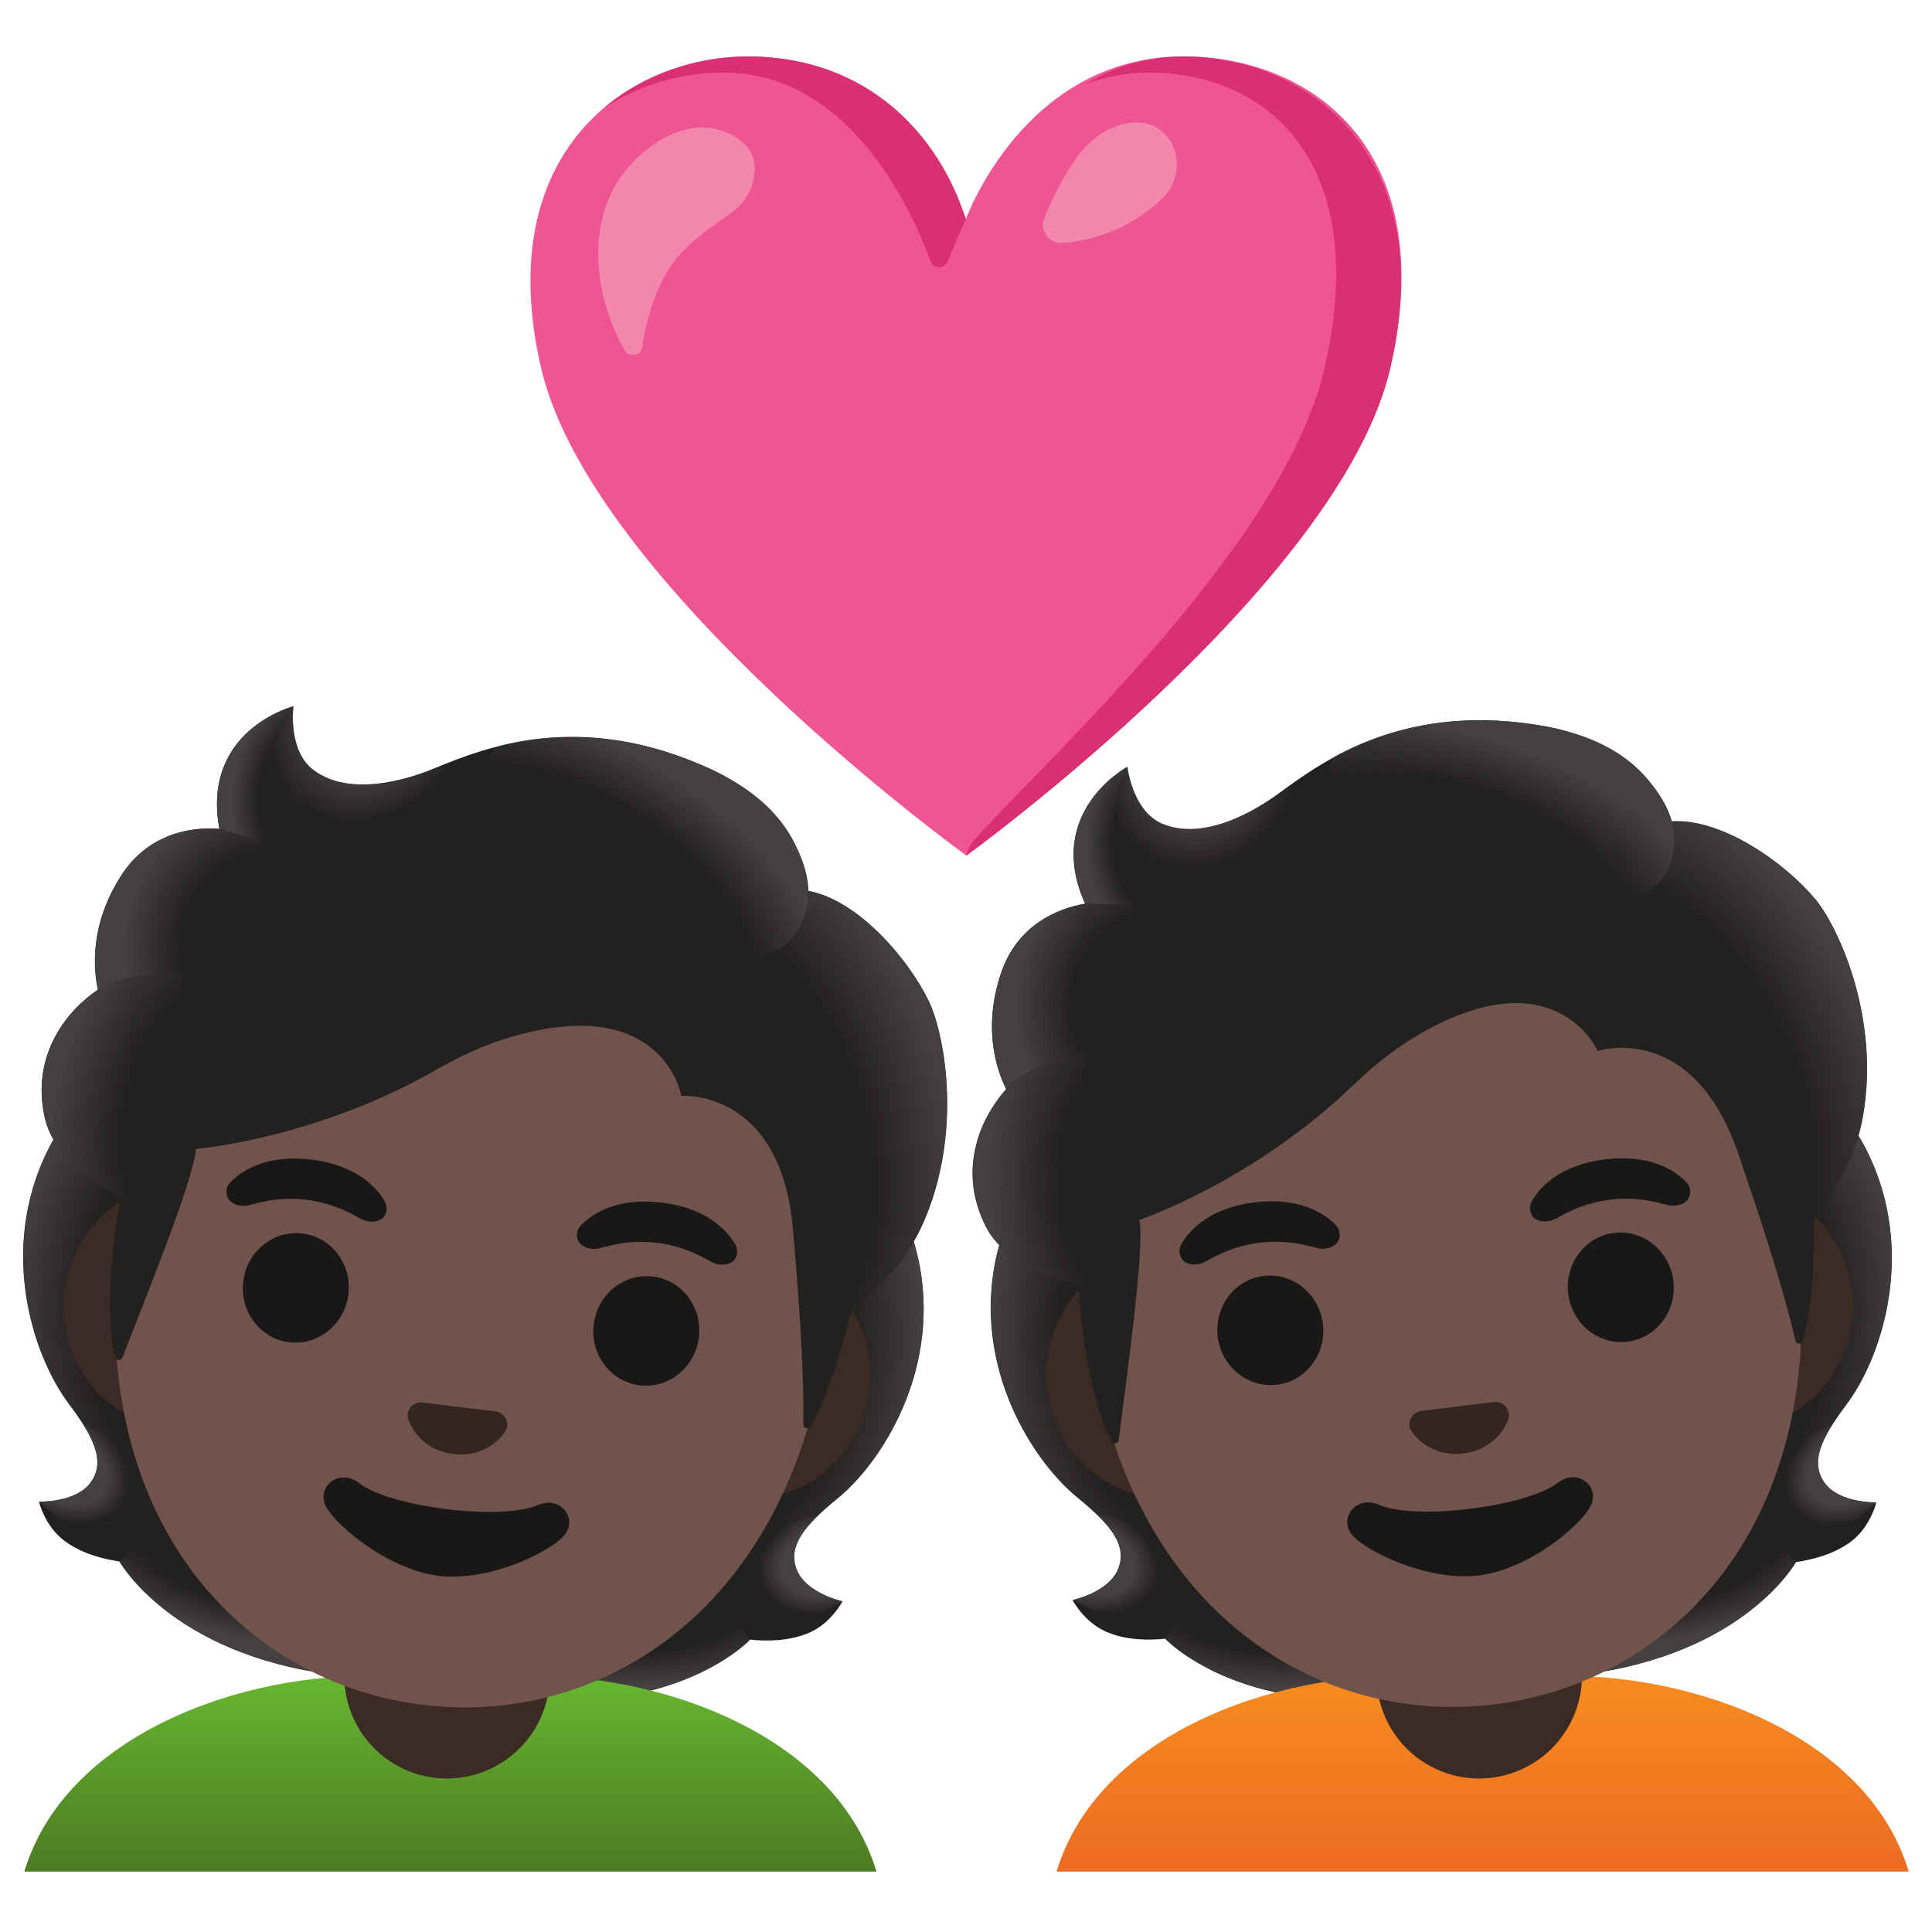 <svg xmlns="http://www.w3.org/2000/svg" xmlns:xlink="http://www.w3.org/1999/xlink" aria-hidden="true" role="img" class="iconify iconify--noto" width="1em" height="1em" preserveAspectRatio="xMidYMid meet" viewBox="0 0 128 128"><path fill="#232020" d="M120.89 98.25c-1.02-1.41-.15-3.07 1.44-5.19c2.51-3.37 4.79-10.74.99-17.48c.01-.04-.73-1.17-.72-1.21l-1.21.09c-.39-.01-13.59 1.57-26.81 3.18c-13.21 1.61-26.41 3.24-26.79 3.34c0 0-1.62 1.51-1.6 1.55c-2.04 7.45 1.97 14.06 5.23 16.72c2.05 1.68 3.31 3.08 2.66 4.69c-.63 1.56-3.02 2.07-3.02 2.07s.74 1.43 2.19 2.08c1.34.6 2.88.59 3.94.48c0 0 4.82 5.15 15.6 3.84l6-.73l6-.73c10.78-1.31 14.2-7.46 14.2-7.46c1.05-.15 2.56-.51 3.71-1.41c1.24-.97 1.61-2.54 1.61-2.54s-2.43.07-3.42-1.29z"></path><radialGradient id="IconifyId17f59fb531fec6e67915" cx="47.61" cy="33.708" r="16.097" gradientTransform="matrix(.975 -.119 -.059 -.474 63.003 123.07)" gradientUnits="userSpaceOnUse"><stop offset=".728" stop-color="#444140" stop-opacity="0"></stop><stop offset="1" stop-color="#444140"></stop></radialGradient><path fill="url(#IconifyId17f59fb531fec6e67915)" d="m98.8 111.68l-.78-6.27l18.97-3.83l2.01 1.91s-3.42 6.15-14.2 7.46l-6 .73z"></path><radialGradient id="IconifyId17f59fb531fec6e67916" cx="31.756" cy="31.315" r="4.757" gradientTransform="matrix(-.833 .517 .387 .612 136.954 61.67)" gradientUnits="userSpaceOnUse"><stop offset=".663" stop-color="#444140"></stop><stop offset="1" stop-color="#444140" stop-opacity="0"></stop></radialGradient><path fill="url(#IconifyId17f59fb531fec6e67916)" d="M118.61 100.75c-3.41-3.97 2.76-6.35 2.76-6.35h.01c-.94 1.5-1.29 2.75-.5 3.84c.99 1.37 3.43 1.29 3.43 1.29s-2.93 3.3-5.7 1.22z"></path><radialGradient id="IconifyId17f59fb531fec6e67917" cx="44.085" cy="17.858" r="20.894" gradientTransform="matrix(-.192 -.954 -.803 .159 131.815 124.942)" gradientUnits="userSpaceOnUse"><stop offset=".725" stop-color="#444140" stop-opacity="0"></stop><stop offset="1" stop-color="#444140"></stop></radialGradient><path fill="url(#IconifyId17f59fb531fec6e67917)" d="M123.33 75.57c3.7 6.53 1.58 13.97-.86 17.29c-.33.46-1.77 2.24-1.99 3.56c0 0-7.49-8.06-10.05-13.02c-.52-1-1-2.04-1.19-3.15c-.14-.83-.13-1.84.27-2.61c.49-.94 13.38-2.77 13.38-2.77c.01.02.44.7.44.7z"></path><radialGradient id="IconifyId17f59fb531fec6e67918" cx="107.054" cy="17.858" r="20.894" gradientTransform="matrix(-.047 -.972 .818 -.038 72.967 193.666)" gradientUnits="userSpaceOnUse"><stop offset=".725" stop-color="#444140" stop-opacity="0"></stop><stop offset="1" stop-color="#444140"></stop></radialGradient><path fill="url(#IconifyId17f59fb531fec6e67918)" d="M66.2 82.52c-1.99 7.22 1.88 13.93 5.06 16.58c.44.36 2.27 1.75 2.8 2.98c0 0 5.3-9.61 6.57-15.04c.26-1.1.47-2.22.38-3.34c-.07-.84-.32-1.82-.9-2.47c-.7-.8-1.37-.48-2.38-.36c-1.93.23-10.44.77-11.1.85c0 .01-.43.8-.43.8z"></path><radialGradient id="IconifyId17f59fb531fec6e67919" cx="110.58" cy="33.708" r="16.097" gradientTransform="matrix(-.975 .119 -.059 -.474 197.759 106.683)" gradientUnits="userSpaceOnUse"><stop offset=".728" stop-color="#444140" stop-opacity="0"></stop><stop offset="1" stop-color="#444140"></stop></radialGradient><path fill="url(#IconifyId17f59fb531fec6e67919)" d="m98.83 111.67l-.78-6.27l-19.34.83l-1.48 2.33s4.82 5.15 15.6 3.84l6-.73z"></path><radialGradient id="IconifyId17f59fb531fec6e67920" cx="94.726" cy="31.315" r="4.757" gradientTransform="matrix(.934 .302 -.226 .686 -9.24 53.28)" gradientUnits="userSpaceOnUse"><stop offset=".663" stop-color="#444140"></stop><stop offset="1" stop-color="#444140" stop-opacity="0"></stop></radialGradient><path fill="url(#IconifyId17f59fb531fec6e67920)" d="M76.93 105.82c2.34-4.66-4.23-5.5-4.23-5.5l-.01.01c1.28 1.23 1.93 2.35 1.42 3.61c-.62 1.56-3.01 2.06-3.01 2.06s3.65 2.5 5.83-.18z"></path><linearGradient id="IconifyId17f59fb531fec6e67921" x1="98.236" x2="98.236" y1="123.518" y2="110.865" gradientUnits="userSpaceOnUse"><stop offset="0" stop-color="#ED6D23"></stop><stop offset="1" stop-color="#F78C1F"></stop></linearGradient><path fill="url(#IconifyId17f59fb531fec6e67921)" d="M102 111.11h-7.52c-8.7-.66-21.57 3.25-24.48 12.89h56.46c-2.89-9.64-15.77-13.55-24.46-12.89z"></path><path fill="#3C2B24" d="M98 117.83a6.8 6.8 0 0 1-6.8-6.8v-4.54h13.61v4.54a6.816 6.816 0 0 1-6.81 6.8zm16.19-39.36l-38.28 4.7c-4.13.51-7.06 4.52-6.52 8.91c.54 4.4 4.36 7.58 8.49 7.07l38.28-4.7c4.13-.51 7.06-4.52 6.52-8.91c-.54-4.4-4.36-7.58-8.49-7.07z"></path><path fill="#70534A" d="M91.67 53.24c-12.19 1.5-21.88 15.92-19.57 34.68c2.29 18.66 15.05 26.45 26.9 25c11.85-1.45 22.34-12.11 20.05-30.77c-2.31-18.75-15.2-30.4-27.38-28.91z"></path><path fill="#1A1717" d="M88.49 81.16c-.76-.79-2.43-1.86-5.37-1.5s-4.3 1.81-4.85 2.76c-.24.42-.11.85.12 1.1c.22.23.79.39 1.38.11c.58-.28 1.69-1.04 3.68-1.3c1.99-.23 3.25.24 3.88.37c.63.13 1.15-.17 1.31-.44c.17-.3.19-.75-.15-1.1zm23.22-2.85c-.76-.79-2.43-1.86-5.37-1.5s-4.3 1.81-4.85 2.76c-.24.42-.11.85.12 1.1c.22.23.79.39 1.38.11c.58-.28 1.69-1.04 3.68-1.3c1.99-.23 3.25.24 3.88.37c.63.13 1.15-.17 1.31-.44c.17-.3.19-.75-.15-1.1z"></path><g fill="#1A1717"><ellipse cx="84.16" cy="88.14" rx="3.51" ry="3.63" transform="rotate(-7.002 84.142 88.12)"></ellipse><ellipse cx="107.38" cy="85.29" rx="3.51" ry="3.63" transform="rotate(-7.002 107.356 85.27)"></ellipse></g><path fill="#1A1717" d="M103.22 98.23c-2.09 1.61-9.46 2.52-11.88 1.46c-1.39-.61-2.56.73-1.88 1.84c.67 1.09 5.02 3.27 8.5 2.85s7.12-3.59 7.51-4.81c.4-1.25-1.05-2.27-2.25-1.34z"></path><path fill="#33251F" d="M99.3 92.91a.97.97 0 0 0-.23-.03l-5 .61c-.08.02-.15.05-.22.09c-.43.24-.62.74-.35 1.21c.28.47 1.44 1.75 3.45 1.51c2.01-.25 2.83-1.77 2.98-2.3c.15-.52-.15-.96-.63-1.09z"></path><path fill="#232020" d="M120.27 59.57c-1.98-2.37-6.13-5.36-9.51-5.16c-.93-3.23-4.72-5.59-8.19-6.25c-9.39-1.79-14.88 2.23-17.83 4.39c-.61.45-4.56 3.38-7.74 2.03c-1.99-.85-2.31-3.78-2.31-3.78s-5.55 3-2.8 9.07c-1.99.34-4.51 1.53-5.56 4.57c-1.24 3.63-.31 6.41.33 7.72c-1.54 1.71-3.33 5.16-1.35 9.1c1.49 2.97 6.13 3.84 6.13 3.84c.36 5.63 1.49 9.07 2.19 10.39c.12.23.46.17.49-.09c.34-2.85 1.79-12.92 1.36-14.57c0 0 7.56-2.54 14.29-9.04c1.37-1.32 2.88-2.49 4.53-3.42c8.83-4.94 11.55 1.26 11.55 1.26s6.28-2.07 9.32 6.82c1.14 3.33 2.91 8.57 3.78 12.36c.06.27.43.28.5.02c.47-1.6.79-4.61.73-7.72c-.02-1.1 2.66-2.89 3.33-7.69c.92-6.42-1.81-12.13-3.24-13.85z"></path><radialGradient id="IconifyId17f59fb531fec6e67922" cx="130" cy="10.381" r="25.072" gradientTransform="matrix(.412 .907 -.658 .313 59.969 -47.15)" gradientUnits="userSpaceOnUse"><stop offset=".699" stop-color="#444140" stop-opacity="0"></stop><stop offset="1" stop-color="#444140"></stop></radialGradient><path fill="url(#IconifyId17f59fb531fec6e67922)" d="M120.18 81.13c-.02-1.1 2.66-2.89 3.33-7.69c.07-.51.12-1.03.16-1.55c.32-5.78-2.1-10.74-3.41-12.31c-1.83-2.19-5.51-4.9-8.73-5.15c-.28 0-.55 0-.8.01c0 0 .4 1.47-.05 2.74c-.58 1.65-2.1 2.21-2.1 2.21c9.2 7.34 9.45 14.41 11.6 21.74z"></path><radialGradient id="IconifyId17f59fb531fec6e67923" cx="105.557" cy="-16.957" r="6.574" gradientTransform="matrix(.912 .362 -.419 1.105 -23.662 30.41)" gradientUnits="userSpaceOnUse"><stop offset=".58" stop-color="#444140"></stop><stop offset="1" stop-color="#444140" stop-opacity="0"></stop></radialGradient><path fill="url(#IconifyId17f59fb531fec6e67923)" d="M86.59 51.24c-.7.46-1.32.91-1.85 1.3c-.61.45-4.56 3.38-7.74 2.03c-1.95-.83-2.29-3.67-2.3-3.77c-.71 1.2-2.31 9.35 5.18 8.94c3.23-.18 4.86-3.28 5.74-5.85c.32-.92.83-2.28.97-2.65z"></path><radialGradient id="IconifyId17f59fb531fec6e67924" cx="109.313" cy="29.081" r="20.208" gradientTransform="matrix(-.958 -.277 .149 -.551 195.744 106.228)" gradientUnits="userSpaceOnUse"><stop offset=".699" stop-color="#444140" stop-opacity="0"></stop><stop offset="1" stop-color="#444140"></stop></radialGradient><path fill="url(#IconifyId17f59fb531fec6e67924)" d="M101.6 47.99c5.17.76 7.92 3.05 9.15 6.42c.36.99 1.79 10.47-17.27 1.89c-7.09-3.19-5.59-5.94-4.85-6.32c2.89-1.49 7.18-2.83 12.97-1.99z"></path><radialGradient id="IconifyId17f59fb531fec6e67925" cx="102.918" cy="-10.959" r="6.034" gradientTransform="matrix(.971 -.122 .146 1.214 -20.456 81.964)" gradientUnits="userSpaceOnUse"><stop offset=".702" stop-color="#444140" stop-opacity="0"></stop><stop offset="1" stop-color="#444140"></stop></radialGradient><path fill="url(#IconifyId17f59fb531fec6e67925)" d="M74.68 50.81c-.01.01-.02.01-.04.02c-.6.35-5.32 3.34-2.74 9.03l5.42.21c-5.29-4.29-2.62-9.28-2.62-9.28l-.02.02z"></path><radialGradient id="IconifyId17f59fb531fec6e67926" cx="102.088" cy="-.309" r="11.316" gradientTransform="matrix(-.969 -.14 .128 -.927 177.246 80.815)" gradientUnits="userSpaceOnUse"><stop offset=".66" stop-color="#444140" stop-opacity="0"></stop><stop offset="1" stop-color="#444140"></stop></radialGradient><path fill="url(#IconifyId17f59fb531fec6e67926)" d="m75.24 60l-3.35-.13c-.13.02-.56.11-.8.18c-1.82.5-3.88 1.75-4.76 4.4c-.95 2.85-.63 5.16-.1 6.66c.16.51.44 1.06.44 1.06s1.44-1.78 5.3-2.37l3.27-9.8z"></path><radialGradient id="IconifyId17f59fb531fec6e67927" cx="99.403" cy="10.618" r="11.881" gradientTransform="matrix(.978 .015 -.02 1.405 -19.984 61.594)" gradientUnits="userSpaceOnUse"><stop offset=".598" stop-color="#444140" stop-opacity="0"></stop><stop offset="1" stop-color="#444140"></stop></radialGradient><path fill="url(#IconifyId17f59fb531fec6e67927)" d="M66.53 72.32c-1.44 1.67-3.23 5.22-1.13 9.08c1.58 2.91 6.06 3.7 6.06 3.7c0 .01.9.17 1.34.11l-.83-15.41c-2.07.26-3.98 1.14-5.15 2.22c.01.02-.3.28-.29.3z"></path><path fill="#232020" d="M52.79 104.01c-.65-1.61.6-3.01 2.65-4.69c3.25-2.66 7.25-9.26 5.19-16.72c.02-.04-.42-1.31-.4-1.34l-1.2-.21c-.38-.1-13.57-1.77-26.78-3.4C19.04 76 5.84 74.39 5.45 74.4c0 0-1.94 1.07-1.92 1.12c-3.78 6.74-1.49 14.12 1.03 17.49c1.59 2.12 2.47 3.79 1.45 5.2c-.99 1.37-3.43 1.28-3.43 1.28s.37 1.57 1.62 2.54c1.15.9 2.66 1.27 3.71 1.42c0 0 3.44 6.16 14.21 7.5l6 .74l6 .75c10.77 1.34 15.58-3.81 15.58-3.81c1.06.11 2.6.12 3.94-.47c1.44-.64 2.18-2.07 2.18-2.07s-2.4-.52-3.03-2.08z"></path><radialGradient id="IconifyId17f59fb531fec6e67928" cx="151.397" cy="171.171" r="16.097" gradientTransform="matrix(.975 .121 .058 -.475 -118.518 166.78)" gradientUnits="userSpaceOnUse"><stop offset=".728" stop-color="#444140" stop-opacity="0"></stop><stop offset="1" stop-color="#444140"></stop></radialGradient><path fill="url(#IconifyId17f59fb531fec6e67928)" d="m28.1 111.69l.76-6.27l19.33.87l1.48 2.34s-4.81 5.14-15.58 3.81l-5.99-.75z"></path><radialGradient id="IconifyId17f59fb531fec6e67929" cx="135.544" cy="168.778" r="4.757" gradientTransform="matrix(-.933 .3 .228 .687 142.762 -53.2)" gradientUnits="userSpaceOnUse"><stop offset=".663" stop-color="#444140"></stop><stop offset="1" stop-color="#444140" stop-opacity="0"></stop></radialGradient><path fill="url(#IconifyId17f59fb531fec6e67929)" d="M49.97 105.89c-2.35-4.67 4.22-5.49 4.22-5.49l.01.01c-1.27 1.23-1.92 2.35-1.41 3.6c.63 1.57 3.02 2.08 3.02 2.08s-3.65 2.48-5.84-.2z"></path><radialGradient id="IconifyId17f59fb531fec6e67930" cx="147.872" cy="155.321" r="20.894" gradientTransform="matrix(.044 -.973 -.818 -.04 164.73 239.039)" gradientUnits="userSpaceOnUse"><stop offset=".725" stop-color="#444140" stop-opacity="0"></stop><stop offset="1" stop-color="#444140"></stop></radialGradient><path fill="url(#IconifyId17f59fb531fec6e67930)" d="M60.64 82.6c2.01 7.23-1.85 13.94-5.02 16.57c-.44.36-2.26 1.75-2.79 2.97c0 0-5.32-9.63-6.6-15.06c-.26-1.1-.48-2.22-.39-3.34c.07-.84.32-1.82.89-2.47c.7-.8 13.65.55 13.65.55c.01.01.26.78.26.78z"></path><radialGradient id="IconifyId17f59fb531fec6e67931" cx="3.267" cy="155.321" r="20.894" gradientTransform="matrix(.19 -.955 .803 .161 -107.483 63.864)" gradientUnits="userSpaceOnUse"><stop offset=".725" stop-color="#444140" stop-opacity="0"></stop><stop offset="1" stop-color="#444140"></stop></radialGradient><path fill="url(#IconifyId17f59fb531fec6e67931)" d="M3.53 75.52c-3.68 6.52-1.55 13.97.9 17.31c.34.46 1.77 2.25 1.99 3.57c0 0 7.47-8.04 10.01-13c.51-1 1-2.04 1.18-3.15c.14-.83.13-1.84-.27-2.61c-.49-.95-1.21-.8-2.23-.92c-1.93-.24-10.32-1.78-10.98-1.86l-.6.66z"></path><radialGradient id="IconifyId17f59fb531fec6e67932" cx="6.792" cy="171.171" r="16.097" gradientTransform="matrix(-.975 -.121 .058 -.475 16.198 183.482)" gradientUnits="userSpaceOnUse"><stop offset=".728" stop-color="#444140" stop-opacity="0"></stop><stop offset="1" stop-color="#444140"></stop></radialGradient><path fill="url(#IconifyId17f59fb531fec6e67932)" d="m28.13 111.7l.76-6.27l-18.97-3.88l-2 1.91s3.44 6.16 14.21 7.5l6 .74z"></path><radialGradient id="IconifyId17f59fb531fec6e67933" cx="-9.061" cy="168.778" r="4.757" gradientTransform="matrix(.833 .519 -.386 .611 76.892 -1.26)" gradientUnits="userSpaceOnUse"><stop offset=".663" stop-color="#444140"></stop><stop offset="1" stop-color="#444140" stop-opacity="0"></stop></radialGradient><path fill="url(#IconifyId17f59fb531fec6e67933)" d="M8.3 100.72c3.4-3.96-2.77-6.36-2.77-6.36h-.01c.94 1.5 1.3 2.75.51 3.84c-.99 1.37-3.43 1.28-3.43 1.28s2.94 3.31 5.7 1.24z"></path><path fill="#3C2B24" d="m51.07 83.19l-38.28-4.7c-4.13-.51-7.95 2.68-8.49 7.07s2.4 8.41 6.52 8.91l38.28 4.7c4.13.51 7.95-2.68 8.49-7.07c.54-4.39-2.39-8.4-6.52-8.91z"></path><linearGradient id="IconifyId17f59fb531fec6e67934" x1="1211.798" x2="1211.798" y1="123.518" y2="110.865" gradientTransform="matrix(-1 0 0 1 1241.643 0)" gradientUnits="userSpaceOnUse"><stop offset="0" stop-color="#4D7D23"></stop><stop offset="1" stop-color="#67B730"></stop></linearGradient><path fill="url(#IconifyId17f59fb531fec6e67934)" d="M26.08 111.11h7.52c8.69-.66 21.56 3.24 24.47 12.89H1.61c2.91-9.64 15.78-13.55 24.47-12.89z"></path><path fill="#3C2B24" d="M29.61 117.83a6.8 6.8 0 0 1-6.8-6.8v-4.54h13.61v4.54a6.816 6.816 0 0 1-6.81 6.8z"></path><path fill="#70534A" d="M35.32 53.27c-12.19-1.5-25.08 10.15-27.38 28.91c-2.29 18.66 8.21 29.31 20.05 30.77s24.61-6.34 26.9-25c2.31-18.76-7.38-33.18-19.57-34.68z"></path><path fill="#1A1717" d="M25.49 79.59c-.55-.95-1.91-2.4-4.85-2.76s-4.61.71-5.37 1.5a.9.9 0 0 0-.15 1.09c.16.27.68.57 1.31.44c.63-.13 1.89-.6 3.88-.37c1.99.26 3.1 1.02 3.68 1.3c.58.28 1.16.12 1.38-.11a.91.91 0 0 0 .12-1.09zm23.22 2.85c-.55-.95-1.91-2.4-4.85-2.76s-4.61.71-5.37 1.5a.9.9 0 0 0-.15 1.09c.16.27.68.57 1.31.44c.63-.13 1.89-.6 3.88-.37c1.99.26 3.1 1.02 3.68 1.3c.58.28 1.16.12 1.38-.11c.23-.23.36-.67.12-1.09z"></path><g fill="#1A1717"><ellipse cx="19.6" cy="85.32" rx="3.63" ry="3.51" transform="rotate(-82.998 19.601 85.322)"></ellipse><ellipse cx="42.82" cy="88.17" rx="3.63" ry="3.51" transform="rotate(-82.998 42.822 88.173)"></ellipse></g><path fill="#1A1717" d="M35.65 99.71c-2.41 1.06-9.79.16-11.88-1.46c-1.2-.93-2.66.09-2.27 1.33c.39 1.22 4.08 4.39 7.56 4.82s7.78-1.76 8.45-2.85c.69-1.11-.47-2.44-1.86-1.84z"></path><path fill="#33251F" d="M33.13 93.61a1.02 1.02 0 0 0-.22-.09l-5-.61c-.08 0-.16.01-.23.03c-.48.13-.78.57-.63 1.09c.15.53.97 2.05 2.98 2.3s3.17-1.03 3.45-1.51c.27-.47.08-.97-.35-1.21z"></path><path fill="#232020" d="M61.54 66.33c-1.35-2.78-4.65-6.68-7.98-7.31c-.12-3.36-3.23-6.56-6.44-8.05c-8.68-4.01-14.97-1.44-18.36-.06c-.7.29-5.25 2.18-8 .1c-1.72-1.3-1.32-4.22-1.32-4.22s-6.11 1.57-4.91 8.12c-2.01-.16-4.75.39-6.5 3.09c-2.08 3.22-1.85 6.15-1.55 7.57c-1.91 1.28-4.48 4.2-3.51 8.51C3.71 77.33 8 79.29 8 79.29c-1.02 5.55-.75 9.16-.38 10.61c.06.25.41.27.5.03c1.02-2.69 4.87-12.1 4.85-13.81c0 0 7.95-.64 16.05-5.31c1.65-.95 3.4-1.72 5.22-2.22c9.76-2.66 10.9 4.01 10.9 4.01s6.6-.49 7.4 8.87c.3 3.51.75 9.02.68 12.9c0 .27.35.37.49.14c.84-1.44 1.88-4.28 2.58-7.32c.25-1.07 3.28-2.16 5.09-6.66c2.4-5.99 1.13-12.19.16-14.2z"></path><radialGradient id="IconifyId17f59fb531fec6e67935" cx="26.305" cy="143.826" r="25.072" gradientTransform="matrix(.18 .98 -.714 .144 142.877 30.558)" gradientUnits="userSpaceOnUse"><stop offset=".699" stop-color="#444140" stop-opacity="0"></stop><stop offset="1" stop-color="#444140"></stop></radialGradient><path fill="url(#IconifyId17f59fb531fec6e67935)" d="M56.24 87.23c.25-1.07 3.28-2.16 5.09-6.66c.19-.48.37-.97.53-1.46c1.71-5.53.56-10.93-.33-12.77c-1.24-2.57-4.16-6.09-7.22-7.11c-.27-.07-.53-.13-.78-.18c0 0 .04 1.52-.71 2.65c-.96 1.46-2.57 1.64-2.57 1.64c7.14 9.33 5.68 16.26 5.99 23.89z"></path><radialGradient id="IconifyId17f59fb531fec6e67936" cx="1.863" cy="116.488" r="6.574" gradientTransform="matrix(.797 .572 -.674 .971 101.626 -67.112)" gradientUnits="userSpaceOnUse"><stop offset=".58" stop-color="#444140"></stop><stop offset="1" stop-color="#444140" stop-opacity="0"></stop></radialGradient><path fill="url(#IconifyId17f59fb531fec6e67936)" d="M30.88 50.1c-.8.28-1.5.57-2.11.82c-.7.29-5.25 2.18-8 .1c-1.69-1.28-1.34-4.11-1.32-4.21c-.98.99-4.5 8.51 2.87 9.93c3.18.61 5.51-2.01 6.99-4.29c.52-.83 1.35-2.03 1.57-2.35z"></path><radialGradient id="IconifyId17f59fb531fec6e67937" cx="289.679" cy="67.953" r="20.208" gradientTransform="matrix(-.862 -.501 .278 -.499 268.177 239.534)" gradientUnits="userSpaceOnUse"><stop offset=".699" stop-color="#444140" stop-opacity="0"></stop><stop offset="1" stop-color="#444140"></stop></radialGradient><path fill="url(#IconifyId17f59fb531fec6e67937)" d="M46.23 50.58c4.83 1.98 6.94 4.88 7.32 8.45c.11 1.05-.8 10.59-17.21-2.35c-6.11-4.81-3.99-7.11-3.18-7.3c3.16-.76 7.66-1.02 13.07 1.2z"></path><radialGradient id="IconifyId17f59fb531fec6e67938" cx="-.777" cy="122.486" r="6.034" gradientTransform="matrix(.972 .117 -.152 1.213 40.638 -95.81)" gradientUnits="userSpaceOnUse"><stop offset=".702" stop-color="#444140" stop-opacity="0"></stop><stop offset="1" stop-color="#444140"></stop></radialGradient><path fill="url(#IconifyId17f59fb531fec6e67938)" d="M19.42 46.8c-.01 0-.02.01-.04.01c-.67.2-5.97 1.96-4.84 8.1l5.21 1.51c-4.1-5.44-.3-9.63-.3-9.63s-.02.01-.03.01z"></path><radialGradient id="IconifyId17f59fb531fec6e67939" cx="-1.607" cy="133.136" r="11.316" gradientTransform="matrix(-.906 -.37 .349 -.868 -28.775 178.153)" gradientUnits="userSpaceOnUse"><stop offset=".66" stop-color="#444140" stop-opacity="0"></stop><stop offset="1" stop-color="#444140"></stop></radialGradient><path fill="url(#IconifyId17f59fb531fec6e67939)" d="m17.75 55.85l-3.22-.94c-.13-.02-.57-.03-.81-.02c-1.88.04-4.19.76-5.68 3.12c-1.61 2.54-1.86 4.86-1.71 6.44c.03.53.17 1.14.17 1.14s1.83-1.38 5.71-1.02l5.54-8.72z"></path><radialGradient id="IconifyId17f59fb531fec6e67940" cx="-4.291" cy="144.063" r="11.881" gradientTransform="matrix(.946 .251 -.359 1.359 70.96 -120.92)" gradientUnits="userSpaceOnUse"><stop offset=".598" stop-color="#444140" stop-opacity="0"></stop><stop offset="1" stop-color="#444140"></stop></radialGradient><path fill="url(#IconifyId17f59fb531fec6e67940)" d="M6.32 65.7c-1.8 1.27-4.4 4.28-3.3 8.54C3.85 77.45 8 79.29 8 79.29c0 .01.83.38 1.27.43l2.93-15.16c-2.07-.25-4.14.15-5.54.91c.01.03-.35.21-.34.23z"></path><path fill="#EF5592" d="M78.41 3.74C67.87 3.74 64 14.5 64 14.5S60.18 3.74 49.57 3.74c-7.97 0-17.07 6.32-13.71 20.68c3.36 14.36 28.16 32.26 28.16 32.26s24.72-17.9 28.08-32.26c3.36-14.36-5.08-20.68-13.69-20.68z"></path><path fill="#DA2E75" d="M47.94 4.81c8.27 0 12.38 8.89 13.71 12.5c.19.51.91.53 1.12.03l1.21-2.83c-1.71-5.45-6.4-10.77-14.41-10.77c-3.32 0-6.82 1.1-9.55 3.41c2.4-1.59 5.23-2.34 7.92-2.34zm30.47-1.07c-2.55 0-4.7.74-6.51 1.85c1.27-.49 2.68-.78 4.23-.78c7.8 0 14.77 5.91 11.62 19.58c-2.7 11.73-18.5 25.96-23.32 31.39c-.31.35-.41.91-.41.91s24.72-17.9 28.08-32.26c3.36-14.37-5.72-20.69-13.69-20.69z"></path><path fill="#F386AB" d="M41.4 11.36c1.8-2.25 5.03-4.11 7.76-1.97c1.48 1.16.83 3.54-.49 4.54c-1.93 1.46-3.6 2.34-4.77 4.63c-.7 1.38-1.13 2.88-1.34 4.42c-.08.61-.88.75-1.18.22c-2.04-3.6-2.61-8.55.02-11.84zm28.91 4.73c-.85 0-1.44-.82-1.13-1.61a19.31 19.31 0 0 1 2.2-4.11c1.32-1.85 3.82-2.92 5.41-1.81c1.63 1.15 1.42 3.43.27 4.54c-2.45 2.39-5.53 2.99-6.75 2.99z"></path></svg>